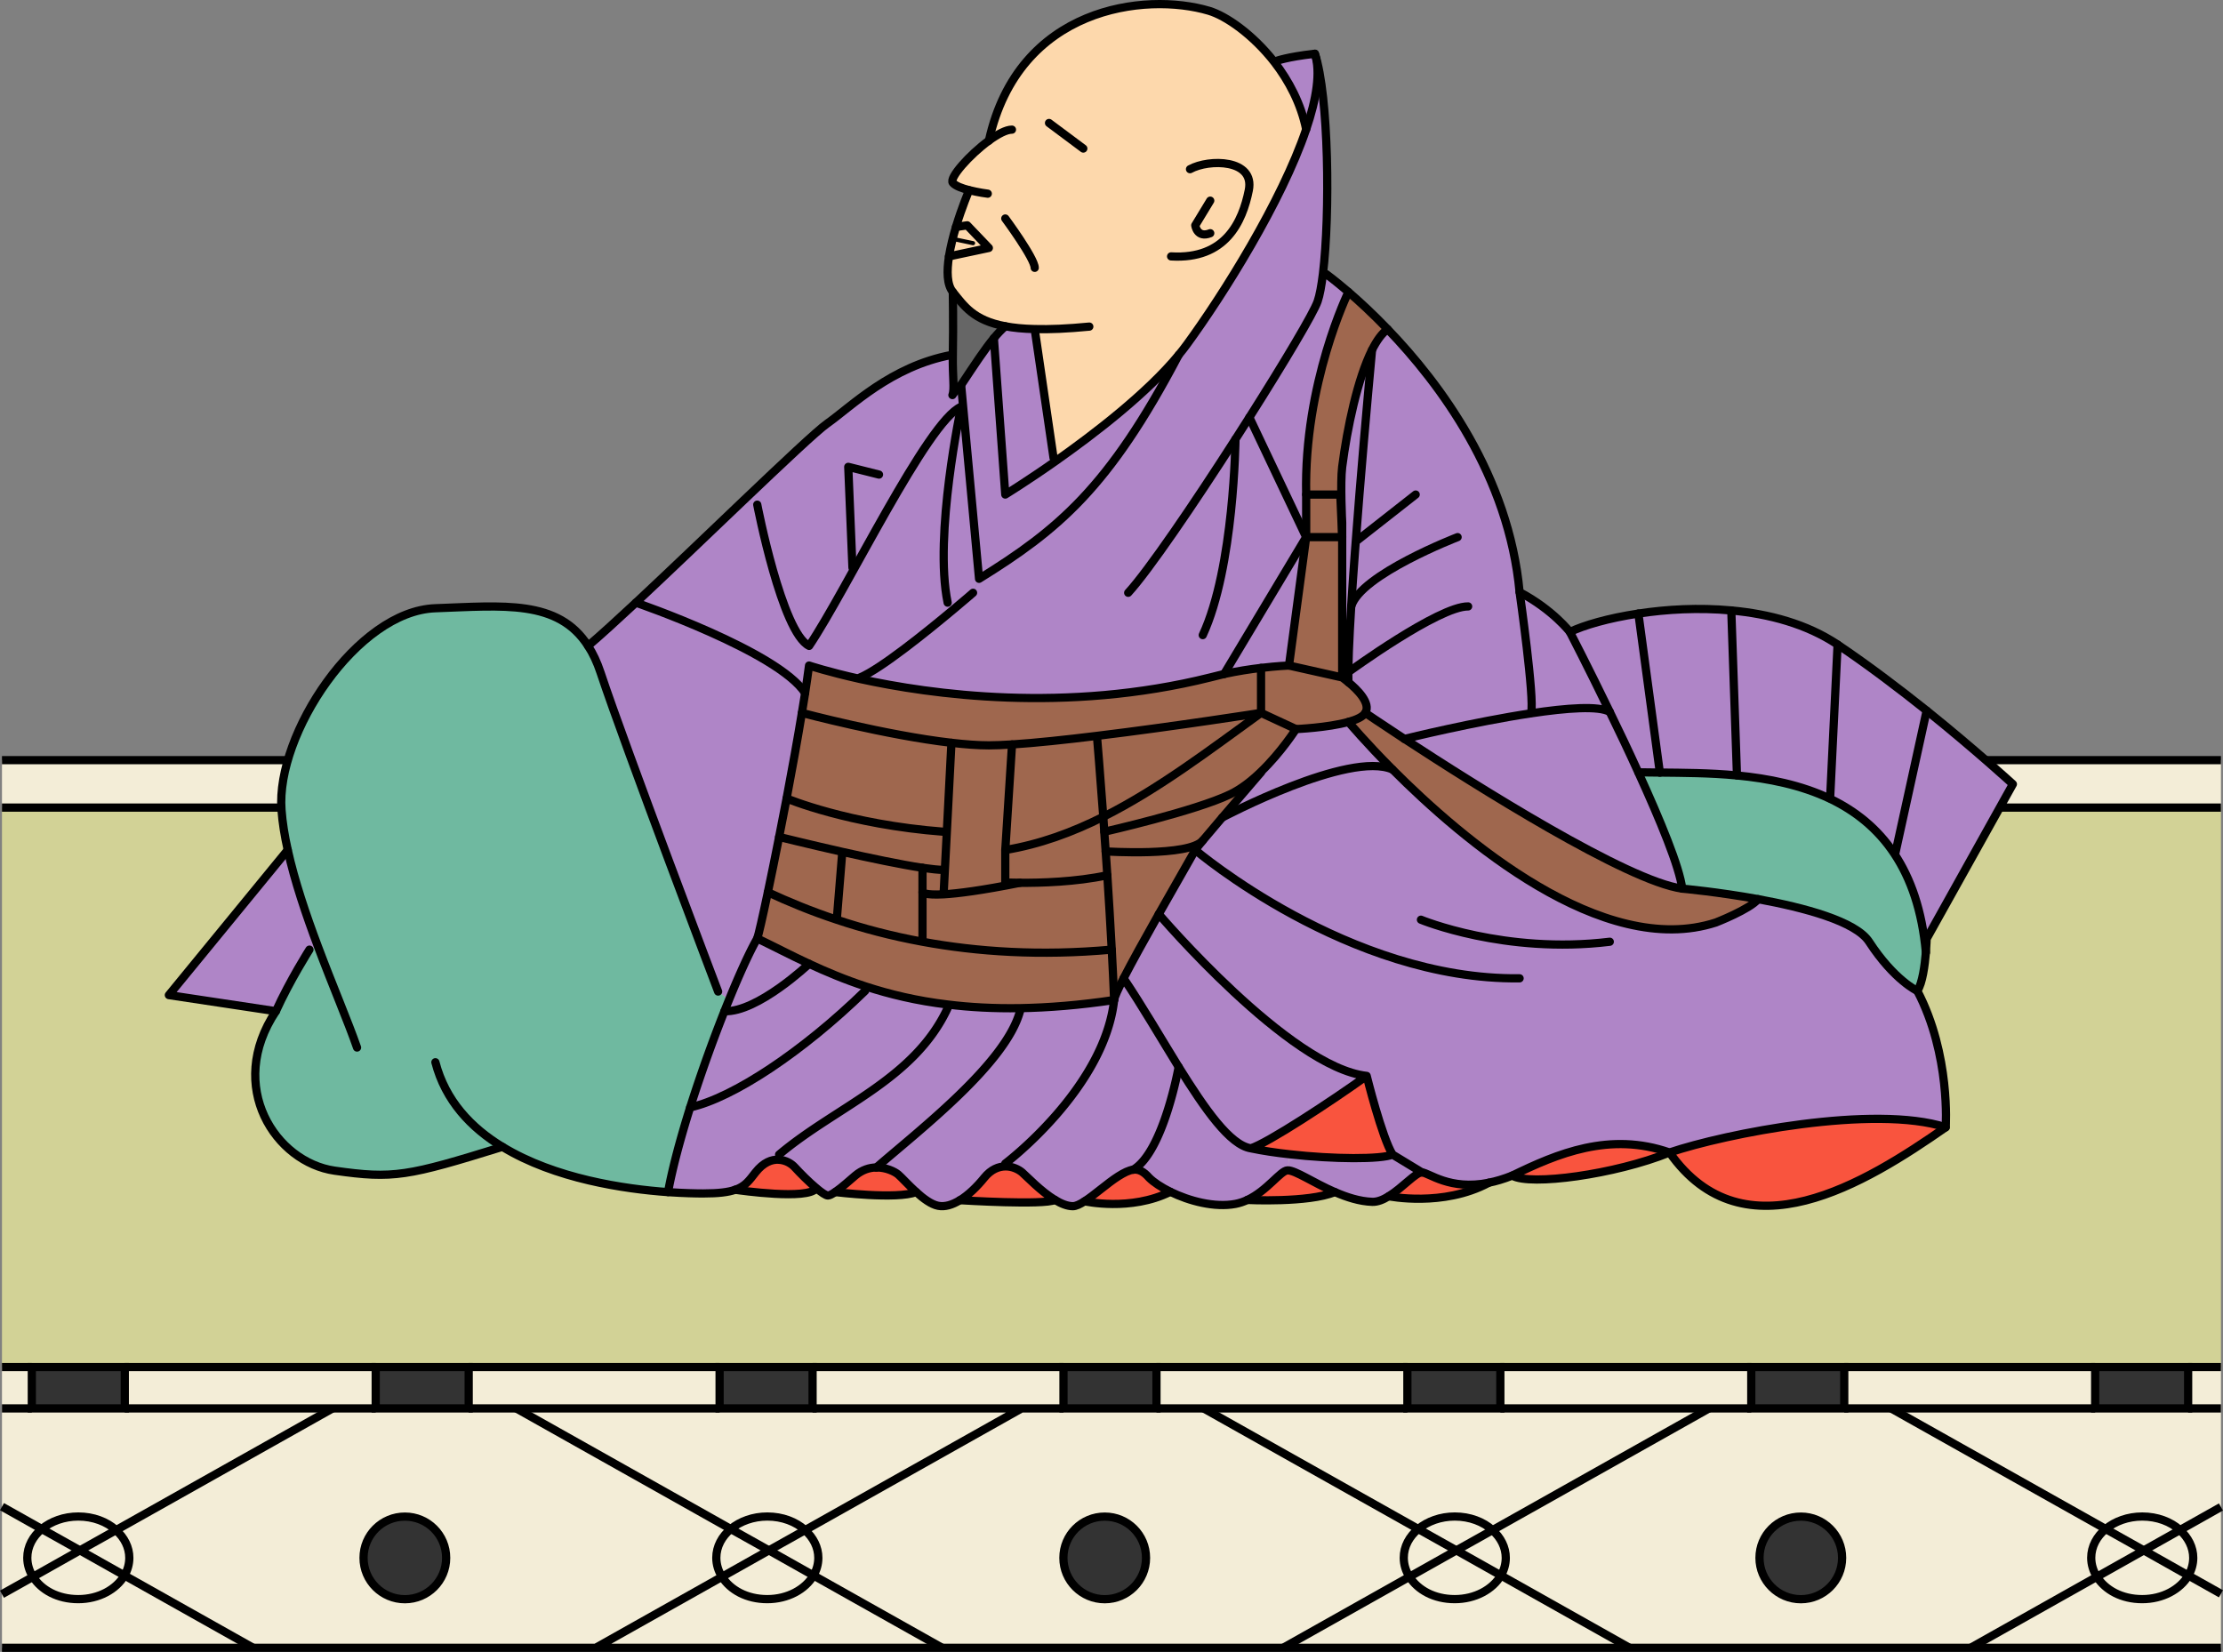 <svg xmlns="http://www.w3.org/2000/svg" viewBox="0 0 270.4 200.95"><rect x="0" y="0" width="270.4" height="200.95" fill="#808080" stroke="none"/><defs><style>.cls-1{fill:#6fb9a0}.cls-1,.cls-3,.cls-4,.cls-5,.cls-6,.cls-7,.cls-8{stroke-width:0}.cls-10{stroke-miterlimit:10}.cls-10,.cls-12{fill:none;stroke:#000}.cls-3{fill:#f9543e}.cls-4{fill:#fdd8ac}.cls-5{fill:#f3edd7}.cls-12{stroke-linecap:round;stroke-linejoin:round}.cls-6{fill:#333}.cls-7{fill:#af85c7}.cls-8{fill:#9f674e}</style></defs><g id="_畳" data-name="畳"><path d="M.24 166.3h3.62v5.03H.24zM270.15 193.88v6.57H239.7l15.35-8.63c1.03 1.62 3.11 2.72 5.51 2.72s4.62-1.18 5.62-2.88l3.97 2.23ZM270.15 183.32v10.56l-3.97-2.23c.38-.65.59-1.38.59-2.14 0-1.3-.62-2.48-1.62-3.38l4.99-2.8Z" class="cls-5"/><path d="M270.15 171.33v11.99l-4.99 2.8c-1.14-1.01-2.77-1.64-4.59-1.64s-3.31.58-4.44 1.51l-26.1-14.67h40.12ZM270.15 92.47v5.77H.24v-5.77h269.91z" class="cls-5"/><path d="M266.16 166.3h3.99v5.03h-3.99zM266.78 189.51c0 .76-.21 1.49-.59 2.14l-5.42-3.05 4.39-2.47c1 .89 1.62 2.08 1.62 3.38ZM260.77 188.6l5.42 3.05c-1 1.7-3.13 2.88-5.62 2.88s-4.48-1.1-5.51-2.72l5.71-3.21Z" class="cls-5"/><path d="M254.85 166.3h11.31v5.03h-11.31z" class="cls-6"/><path d="m265.16 186.13-4.39 2.47-4.64-2.61c1.13-.93 2.7-1.51 4.44-1.51 1.82 0 3.46.63 4.59 1.64Z" class="cls-5"/><path d="m260.77 188.6-5.71 3.21c-.44-.69-.69-1.48-.69-2.31 0-1.37.68-2.61 1.77-3.51l4.64 2.61Z" class="cls-5"/><path d="m230.03 171.33 26.1 14.67c-1.09.9-1.77 2.14-1.77 3.51 0 .83.25 1.62.69 2.31l-15.35 8.63h-41.48l-15.65-8.8c.38-.65.59-1.38.59-2.14 0-1.3-.62-2.48-1.62-3.37l26.34-14.81h22.15Zm-5.97 18.18c0-2.77-2.25-5.02-5.02-5.02s-5.03 2.25-5.03 5.02 2.25 5.03 5.03 5.03 5.02-2.25 5.02-5.03Z" class="cls-5"/><path d="M254.85 171.33h-30.52v-5.03h30.52v5.03z" class="cls-5"/><path d="M213.02 166.3h11.31v5.03h-11.31zM219.05 184.49c2.77 0 5.02 2.25 5.02 5.02s-2.25 5.03-5.02 5.03-5.03-2.25-5.03-5.03 2.25-5.02 5.03-5.02Z" class="cls-6"/><path d="m207.88 171.33-26.34 14.81c-1.14-1.02-2.77-1.65-4.59-1.65s-3.31.58-4.44 1.51l-26.1-14.67h61.47ZM182.5 171.33v-5.03h30.52v5.03H182.5zM198.21 200.45h-42.13l15.35-8.63c1.03 1.62 3.12 2.72 5.51 2.72s4.62-1.18 5.62-2.88l15.65 8.8Z" class="cls-5"/><path d="M183.16 189.51c0 .76-.21 1.49-.59 2.14l-5.42-3.05 4.39-2.47c1 .89 1.62 2.07 1.62 3.37ZM177.15 188.6l5.42 3.05c-1 1.7-3.13 2.88-5.62 2.88s-4.48-1.1-5.51-2.72l5.71-3.21Z" class="cls-5"/><path d="M171.19 166.3h11.31v5.03h-11.31z" class="cls-6"/><path d="M176.95 184.49c1.82 0 3.46.63 4.59 1.65l-4.39 2.47-4.64-2.61c1.13-.93 2.7-1.51 4.44-1.51Z" class="cls-5"/><path d="m177.15 188.6-5.71 3.21c-.44-.69-.69-1.48-.69-2.31 0-1.37.68-2.61 1.77-3.51l4.64 2.61Z" class="cls-5"/><path d="m146.41 171.33 26.1 14.67c-1.09.9-1.77 2.14-1.77 3.51 0 .83.25 1.62.69 2.31l-15.35 8.63H114.6l-15.65-8.8c.38-.65.59-1.38.59-2.14 0-1.3-.62-2.48-1.62-3.37l26.34-14.81h22.15Zm-7.02 18.18c0-2.77-2.25-5.02-5.02-5.02s-5.03 2.25-5.03 5.02 2.25 5.03 5.03 5.03 5.02-2.25 5.02-5.03Z" class="cls-5"/><path d="M171.19 171.33H140.67v-5.03h30.52v5.03z" class="cls-5"/><path d="M129.36 166.3h11.31v5.03h-11.31zM134.38 184.49c2.77 0 5.02 2.25 5.02 5.02s-2.25 5.03-5.02 5.03-5.03-2.25-5.03-5.03 2.25-5.02 5.03-5.02Z" class="cls-6"/><path d="m124.26 171.33-26.34 14.81c-1.14-1.02-2.77-1.65-4.59-1.65s-3.31.58-4.44 1.51l-26.1-14.67h61.47ZM129.36 171.33H98.83v-5.03h30.53v5.03zM114.6 200.45H72.47l15.35-8.63c1.03 1.62 3.11 2.72 5.51 2.72s4.62-1.18 5.62-2.88l15.65 8.8Z" class="cls-5"/><path d="M99.54 189.51c0 .76-.21 1.49-.59 2.14l-5.42-3.05 4.39-2.47c1 .89 1.62 2.07 1.62 3.37ZM93.53 188.6l5.42 3.05c-1 1.7-3.13 2.88-5.62 2.88s-4.48-1.1-5.51-2.72l5.71-3.21Z" class="cls-5"/><path d="M87.53 166.3h11.31v5.03H87.53z" class="cls-6"/><path d="M93.33 184.49c1.82 0 3.46.63 4.59 1.65l-4.39 2.47-4.64-2.61c1.13-.93 2.7-1.51 4.44-1.51Z" class="cls-5"/><path d="m93.53 188.6-5.71 3.21c-.44-.69-.69-1.48-.69-2.31 0-1.37.68-2.61 1.77-3.51l4.64 2.61Z" class="cls-5"/><path d="M62.8 171.33 88.9 186c-1.09.9-1.77 2.14-1.77 3.51 0 .83.25 1.62.69 2.31l-15.35 8.63H30.79l-15.65-8.8c.38-.65.59-1.38.59-2.14 0-1.3-.62-2.48-1.62-3.37l26.34-14.81h22.34Zm-8.53 18.18c0-2.77-2.25-5.02-5.02-5.02s-5.03 2.25-5.03 5.02 2.25 5.03 5.03 5.03 5.02-2.25 5.02-5.03Z" class="cls-5"/><path d="M87.53 171.33H57v-5.03h30.53v5.03z" class="cls-5"/><path d="M45.7 166.3h11.31v5.03H45.7zM49.25 184.49c2.77 0 5.02 2.25 5.02 5.02s-2.25 5.03-5.02 5.03-5.03-2.25-5.03-5.03 2.25-5.02 5.03-5.02Z" class="cls-6"/><path d="M45.7 171.33H15.17v-5.03H45.7v5.03zM30.79 200.45H.24v-6.52L4 191.82c1.03 1.62 3.12 2.72 5.51 2.72s4.62-1.18 5.62-2.88l15.65 8.8ZM15.73 189.51c0 .76-.21 1.49-.59 2.14l-5.42-3.05 4.39-2.47c1 .89 1.62 2.07 1.62 3.37Z" class="cls-5"/><path d="M3.87 166.3h11.31v5.03H3.87z" class="cls-6"/><path d="m9.72 188.6 5.42 3.05c-1 1.7-3.13 2.88-5.62 2.88s-4.48-1.1-5.51-2.72l5.71-3.21Z" class="cls-5"/><path d="M9.52 184.49c1.82 0 3.46.63 4.59 1.65l-4.39 2.47L5.08 186c1.13-.93 2.7-1.51 4.44-1.51Z" class="cls-5"/><path d="m9.72 188.6-5.71 3.21c-.44-.69-.69-1.48-.69-2.31 0-1.37.68-2.61 1.77-3.51l4.64 2.61ZM.24 183.28 5.08 186c-1.09.9-1.77 2.14-1.77 3.51 0 .83.25 1.62.69 2.31l-3.76 2.11v-10.65Z" class="cls-5"/><path d="M213.02 166.3H.24V98.24H270.15v68.06h-57.13z" style="fill:#d2d296;stroke-width:0"/><path d="M.24 171.33h40.21l-26.34 14.81c-1.14-1.02-2.77-1.65-4.59-1.65s-3.31.58-4.44 1.51l-4.84-2.72v-11.95Z" class="cls-5"/><path d="M270.15 200.45H.24M.24 92.47h269.91M.24 98.24h269.91M266.16 166.3h3.99M224.33 166.3h30.52M182.5 166.3h30.52M140.67 166.3h30.52M98.83 166.3h30.53M57 166.3h30.53M15.17 166.3H45.7M.24 166.3h3.63M266.16 171.33h3.99M224.33 171.33h30.52M182.5 171.33h30.52M140.67 171.33H171.19M98.83 171.33h30.53M57 171.33h30.53M15.17 171.33H45.7M.24 171.33h3.63M72.46 200.45l15.35-8.63 5.72-3.22 4.39-2.46 26.34-14.81" class="cls-10"/><path d="m114.6 200.45-15.65-8.8-5.42-3.05-4.64-2.6-26.09-14.67M139.4 189.51c0 2.78-2.25 5.03-5.02 5.03s-5.03-2.25-5.03-5.03 2.25-5.02 5.03-5.02 5.02 2.25 5.02 5.02ZM224.07 189.51c0 2.78-2.25 5.03-5.02 5.03s-5.03-2.25-5.03-5.03 2.25-5.02 5.03-5.02 5.02 2.25 5.02 5.02Z" class="cls-10"/><path d="M97.92 186.14c1 .89 1.62 2.07 1.62 3.37 0 .76-.21 1.49-.59 2.14-1 1.7-3.13 2.88-5.62 2.88s-4.48-1.1-5.51-2.72c-.44-.69-.69-1.48-.69-2.31 0-1.37.68-2.61 1.77-3.51 1.13-.93 2.7-1.51 4.44-1.51 1.82 0 3.46.63 4.59 1.65ZM.24 193.93l3.77-2.11 5.71-3.22 4.39-2.46 26.34-14.81" class="cls-10"/><path d="m30.79 200.45-15.65-8.8-5.42-3.05-4.64-2.6-4.84-2.72" class="cls-10"/><path d="M14.11 186.14c1 .89 1.62 2.07 1.62 3.37 0 .76-.21 1.49-.59 2.14-1 1.7-3.13 2.88-5.62 2.88s-4.48-1.1-5.51-2.72c-.44-.69-.69-1.48-.69-2.31 0-1.37.68-2.61 1.77-3.51 1.13-.93 2.7-1.51 4.44-1.51 1.82 0 3.46.63 4.59 1.65ZM156.08 200.45l15.35-8.63 5.72-3.22 4.39-2.46 26.34-14.81" class="cls-10"/><path d="m198.21 200.45-15.64-8.8-5.42-3.05-4.64-2.6-26.1-14.67" class="cls-10"/><path d="M181.54 186.14c1 .89 1.62 2.07 1.62 3.37 0 .76-.21 1.49-.59 2.14-1 1.7-3.13 2.88-5.62 2.88s-4.48-1.1-5.51-2.72c-.44-.69-.69-1.48-.69-2.31 0-1.37.68-2.61 1.77-3.51 1.13-.93 2.7-1.51 4.44-1.51 1.82 0 3.46.63 4.59 1.65ZM239.7 200.45l15.35-8.63 5.72-3.22 4.39-2.47 4.99-2.81" class="cls-10"/><path d="m270.15 193.88-3.97-2.23-5.41-3.05-4.64-2.6-26.1-14.67" class="cls-10"/><path d="M265.16 186.13c1 .89 1.62 2.08 1.62 3.38 0 .76-.21 1.49-.59 2.14-1 1.7-3.13 2.88-5.62 2.88s-4.48-1.1-5.51-2.72c-.44-.69-.69-1.48-.69-2.31 0-1.37.68-2.61 1.77-3.51 1.13-.93 2.7-1.51 4.44-1.51 1.82 0 3.46.63 4.59 1.64ZM54.27 189.51c0 2.78-2.25 5.03-5.02 5.03s-5.03-2.25-5.03-5.03 2.25-5.02 5.03-5.02 5.02 2.25 5.02 5.02ZM3.87 166.3h11.31v5.03H3.87zM45.7 166.3h11.31v5.03H45.7zM87.53 166.3h11.31v5.03H87.53zM129.36 166.3h11.31v5.03h-11.31zM171.19 166.3h11.31v5.03h-11.31zM213.02 166.3h11.31v5.03h-11.31zM254.85 166.3h11.31v5.03h-11.31z" class="cls-10"/></g><g id="_レイヤー_2" data-name="レイヤー 2"><path d="M211.28 94.33c-3.35-.32-6.6-.32-9.38-.35l-2.61-19.34c3.39-.52 7.34-.75 11.3-.38l.69 20.07ZM222.61 97.13l.91-18.72c3.73 2.51 7.52 5.39 10.84 8.04h-.01l-3.81 17.36-.1.07c-2.07-3.13-4.8-5.26-7.85-6.72l.02-.03Z" class="cls-7"/><path d="m211.28 94.33-.69-20.07c4.59.42 9.18 1.64 12.93 4.15l-.91 18.72-.02.03c-3.53-1.68-7.49-2.46-11.31-2.83Z" class="cls-7"/><path d="M201.9 93.98c2.78.03 6.03.03 9.38.35 3.82.37 7.78 1.15 11.31 2.83 3.05 1.46 5.78 3.59 7.85 6.72 1.98 2.99 3.36 6.88 3.82 11.97-.13 1.54-.41 3.74-1.04 4.69 0 0-2.81-1.28-5.87-5.98-1.63-2.5-7.94-4.16-13.5-5.18-4.9-.89-9.23-1.28-9.23-1.28-.31-2.59-2.67-8.31-5.34-14.15h.01c.81.02 1.68.03 2.61.03Z" class="cls-1"/><path d="m230.54 103.81 3.81-17.35h.01c5.99 4.81 10.48 8.93 10.48 8.93l-10.49 18.81s-.02.7-.09 1.65c-.46-5.09-1.84-8.98-3.82-11.97l.1-.07Z" class="cls-7"/><path d="M166.24 130.88s1.87 7.53 3.15 9.57c-1.37.59-7.16.58-12.55-.04-1.65-.18-3.26-.42-4.69-.72 2.05-.64 9.83-5.75 14.09-8.81Z" class="cls-3"/><path d="m151.97 50.77 6.91 14.57-9.98 16.65c-.56.13-1.13.27-1.69.42-17.58 4.39-34.05 2.06-42.63.18s.04-.18.04-.18c2.52-1.05 8.07-5.53 11.29-8.22 1.47-1.22 2.45-2.08 2.45-2.08l.73-1.7c9.62-5.96 15.79-11.06 24.28-27.23.36-.43.69-.86 1-1.28 4.4-6.02 11.53-17.36 14.51-26.17 1.26-3.7 1.78-6.96 1.06-9.19 1.7 5.11 1.86 19.5.98 26.76-.18 1.45-.39 2.62-.65 3.37-.48 1.4-4.04 7.38-8.3 14.1Z" class="cls-7"/><path d="M114.79 108.54v.25c-2.38.13-2.58-.25-2.58-.25v-2.97c1.08.15 1.98.25 2.58.25h.14l-.14 2.72Z" class="cls-8"/><path d="M115.43 31.19c.19-1.17.5-2.42.85-3.58l1.37-.2 2.63 2.75-4.85 1.03Z" class="cls-4"/><path d="M172.96 142.62c-.73-.03-2.35 1.86-4.04 2.9-.67.42-1.36.7-2 .68-1.54-.05-3.11-.56-4.55-1.19-2.6-1.13-4.81-2.66-5.74-2.64l.22-1.96c5.39.62 11.18.63 12.55.04l3.57 2.17Z" class="cls-7"/><path d="m123.1 90.56-.82 12.84v3.95s.68.03 1.79.04c-4.71.94-7.56 1.3-9.27 1.4v-.25l.13-2.71.24-4.63.56-10.84c1.65.19 3.2.31 4.55.31.78 0 1.74-.04 2.82-.11Z" class="cls-8"/><path d="m117.15 49.46 1.94 20.95-.73 1.7s-.98.86-2.45 2.08l-.64-.88c-1.7-8.18 1.64-23.83 1.64-23.83l.24-.02Z" class="cls-7"/><path d="M135.52 121.65c-4.21.63-8.01.93-11.45.99-3.21.05-6.11-.11-8.76-.44-3.81-.45-7.09-1.25-10.01-2.2-2.54-.83-4.8-1.79-6.88-2.75-2.27-1.06-4.33-2.14-6.31-3.09.15-.4.64-2.54 1.29-5.62 2.45 1.14 5.24 2.3 8.38 3.34 3.13 1.05 6.61 1.98 10.43 2.68 6.62 1.22 14.29 1.75 23.02.96.12 2.11.21 4.17.29 6.13Z" class="cls-8"/><path d="M134.69 106.47c.19 2.94.38 6.03.54 9.05-8.73.79-16.4.26-23.02-.96v-6.02s.2.38 2.59.25c1.71-.1 4.56-.46 9.27-1.4 2.39.02 6.77-.09 10.62-.92Z" class="cls-8"/><path d="M156.62 142.37c-.86.02-2.47 2.47-4.9 3.6-.45.22-.93.38-1.44.48-2.54.48-5.64-.35-7.92-1.47-1.11-.55-2.03-1.16-2.59-1.72-.68-.78-1.28-1.05-1.93-.97 3.68-2.16 5.53-12.5 5.53-12.5 3.23 5.19 6.24 9.5 8.78 9.9 1.43.3 3.04.54 4.69.72l-.22 1.96Z" class="cls-7"/><path d="M145.39 103.4c-1.4 2.45-2.97 5.2-4.44 7.8-1.7 3.01-3.27 5.84-4.28 7.81-.68 1.33-1.11 2.27-1.15 2.64-.08-1.96-.17-4.02-.29-6.13-.16-3.02-.35-6.11-.54-9.05-.07-.99-.13-1.96-.2-2.9 0 0 10.14.66 11.81-1.32-.53.64-.87 1.07-.91 1.15Z" class="cls-8"/><path d="m158.88 65.34-2.09 15.62s-1.39.05-3.4.29c-1.3.15-2.88.39-4.49.74l9.98-16.65ZM166.88 42.58s-3.13 33.38-2.87 40.42c-.44-.37-.76-.59-.76-.59V63.6s-.25-4.85 0-6.81c.61-4.75 1.88-10.73 3.62-14.21ZM161.33 33.35s1.04.75 2.69 2.17c0 0-5.44 11.1-5.14 24.64v5.18l-6.91-14.57c4.26-6.72 7.82-12.7 8.3-14.1.26-.75.47-1.92.65-3.37l.41.05ZM159.94 6.54c.72 2.23.2 5.49-1.06 9.19-.63-3.12-2.1-5.89-3.85-8.16l.19-.14s1.28-.51 4.72-.89Z" class="cls-7"/><path d="M120.89 41.14c-1.08 1.3-2.28 3.12-3.98 5.69-.46.69-.53.43-1.06 1.23.29-.75 0-2.24.05-4.88.07-3.68 0-7.66 0-7.66 1.37 1.69 2.49 3.44 6.38 4.17-.46.4-.91.87-1.39 1.45Z" style="fill:#666;stroke-width:0"/><path d="m128.15 55.69.27.39c-3.53 2.48-6.14 4.08-6.14 4.08l-1.39-19.02c.48-.58.93-1.05 1.39-1.45.99.19 2.17.31 3.58.34v.02l2.29 15.64ZM38.67 115.13l-1.03.39s-2.38 3.74-4.08 7.49l-13.02-1.96L35 103.4c.84 3.79 2.22 7.87 3.67 11.73Z" class="cls-7"/><path d="M143.37 43.18c-8.49 16.17-14.66 21.27-24.28 27.23l-1.94-20.95-.24-2.63c1.7-2.57 2.9-4.39 3.98-5.69l1.39 19.02s2.61-1.6 6.14-4.08c4.71-3.32 11.07-8.2 14.95-12.9ZM115.27 73.31l.64.88c-3.22 2.69-8.77 7.17-11.29 8.22l-.04.17c-3.9-.86-6.17-1.62-6.17-1.62v-2.39c4.6-6.8 14.41-27.37 18.5-29.09 0 0-3.34 15.65-1.64 23.83Z" class="cls-7"/><path d="M98.42 78.57v2.39c-.14 1.02-.31 2.14-.49 3.34-3.32-5.07-20.58-10.99-20.58-10.99 3.95-3.69 8.75-8.29 12.98-12.33l1.78.41s3 15.56 6.31 17.18Z" class="cls-7"/><path d="m116.91 46.83.24 2.63-.24.02c-4.09 1.72-13.9 22.29-18.49 29.09-3.31-1.62-6.31-17.18-6.31-17.18l-1.78-.41c4.91-4.68 9.07-8.6 10.29-9.46 2.9-2.04 7.73-6.95 15.11-8.34h.17c-.05 2.64.24 4.13-.05 4.88.53-.8.6-.54 1.06-1.23ZM97.93 84.3c-.12.78-.25 1.59-.39 2.42-.54 3.26-1.19 6.88-1.86 10.41-.31 1.59-.61 3.17-.91 4.68-.49 2.48-.96 4.79-1.37 6.73-.65 3.08-1.14 5.22-1.29 5.62-.91 1.59-2.14 4.28-3.45 7.5l-1.31-1.04s-11.24-29.61-14.3-38.8c-.42-1.27-.93-2.34-1.52-3.25 1.46-1.24 3.49-3.09 5.82-5.26 0 0 17.26 5.92 20.58 10.99Z" class="cls-7"/><path d="m99.3 144.54-.03.03c-.99 1.42-9.26.25-9.83.16 1.22-.42 1.7-1.14 2.46-2.11.96-1.22 1.97-1.6 2.83-1.54.83.04 1.53.46 1.94.91.64.7 1.72 1.79 2.63 2.55ZM106.59 142.02c1.19 0 2.22.48 2.67.86.4.34 1.23 1.27 2.18 2.13-2.32.93-9.85 0-9.85 0 .82-.56 1.89-1.54 2.44-2 .84-.71 1.74-.98 2.56-.99ZM124.33 142.62c.62.54 2.29 2.32 4 3.35-1.42.66-11.19.05-11.56.03 1.04-.64 2.07-1.64 2.96-2.74.82-1.01 1.74-1.36 2.57-1.37s1.58.35 2.03.73ZM139.77 143.26c.56.56 1.48 1.17 2.59 1.72-4.85 2.41-10.43 1.15-10.43 1.15 1.24-.8 2.79-2.21 4.1-3.04.7-.44 1.28-.73 1.81-.8.65-.08 1.25.19 1.93.97ZM156.62 142.37c.93-.02 3.14 1.51 5.74 2.64-3.18 1.33-10.64.96-10.64.96 2.43-1.13 4.04-3.58 4.9-3.6ZM172.96 142.62c.86.04 3.37 2.21 8.13 1.26-5.56 2.99-12.17 1.64-12.17 1.64 1.69-1.04 3.31-2.93 4.04-2.9ZM183.94 143.01c5.49-2.68 11.86-5.36 19.14-2.81-6.63 2.68-16.97 4.08-19.14 2.81ZM203.08 140.2c6.78-2.3 24.9-5.87 33.59-3.07-9.71 6.77-24.53 15.96-33.59 3.07Z" class="cls-3"/><path d="M145.39 103.4c.04-.08.38-.51.91-1.15.62-.73 1.47-1.74 2.37-2.8 0 0 15.44-8.18 20.72-5.84 8.51 8.54 25.56 23.08 39.32 18.61 0 0 4.15-1.61 5.14-2.84 5.56 1.02 11.87 2.68 13.5 5.18 3.06 4.7 5.87 5.98 5.87 5.98 4.08 7.79 3.45 16.59 3.45 16.59-8.69-2.8-26.81.77-33.59 3.07-7.28-2.55-13.65.13-19.14 2.81-1.03.41-1.97.69-2.84.86v.01c-4.76.95-7.27-1.22-8.13-1.26l-3.57-2.17c-1.28-2.04-3.15-9.57-3.15-9.57-9.4-1.02-25.29-19.68-25.29-19.68 1.47-2.6 3.04-5.35 4.44-7.8Z" class="cls-7"/><path d="M213.85 109.38c-.99 1.23-5.14 2.84-5.14 2.84-13.76 4.47-30.81-10.07-39.32-18.61-3.34-3.36-5.37-5.79-5.37-5.79.98-.27 1.77-.63 2.05-1.1 0 0 1.85 1.26 4.76 3.17h.01c8.75 5.72 27.08 17.29 33.78 18.21 0 0 4.33.39 9.23 1.28Z" class="cls-8"/><path d="m199.29 74.64 2.61 19.34c-.93 0-1.8-.01-2.61-.03h-.01c-1.14-2.51-2.34-5.04-3.47-7.35-2.64-5.45-4.85-9.72-4.85-9.72 1.66-.81 4.67-1.69 8.33-2.24Z" class="cls-7"/><path d="M199.28 93.95c2.67 5.84 5.03 11.56 5.34 14.15-6.7-.92-25.03-12.49-33.78-18.21.39-.1 8.46-2.08 15.41-3.12 4.33-.65 8.23-.94 9.56-.17 1.13 2.31 2.33 4.84 3.47 7.35Z" class="cls-7"/><path d="M195.81 86.6c-1.33-.77-5.23-.48-9.56.17v-.05c.44-1.67-1.41-14.69-1.41-14.69 4.08 2.17 6.12 4.85 6.12 4.85s2.21 4.27 4.85 9.72Z" class="cls-7"/><path d="M184.84 72.03s1.85 13.02 1.4 14.69v.05c-6.94 1.04-15.01 3.02-15.4 3.12h-.01c-2.91-1.91-4.76-3.17-4.76-3.17.72-1.18-.99-2.85-2.05-3.72-.26-7.04 2.87-40.42 2.87-40.42.59-1.17 1.23-2.06 1.91-2.53 6.39 6.63 14.74 17.83 16.05 31.98ZM169.39 93.61c-5.28-2.34-20.72 5.84-20.72 5.84 2.21-2.59 4.72-5.5 4.72-5.5l-.04-.04c2.51-2.41 4.29-5.22 4.29-5.22s3.85-.16 6.38-.87c0 0 2.03 2.43 5.37 5.79Z" class="cls-7"/><path d="M168.79 40.05c-.68.47-1.32 1.36-1.91 2.53-1.74 3.48-3.01 9.46-3.62 14.21-.25 1.96 0 6.81 0 6.81v1.74l-.23-5.18h-4.15c-.3-13.54 5.14-24.64 5.14-24.64 1.29 1.11 2.95 2.63 4.77 4.53ZM164.02 83c1.06.87 2.77 2.54 2.05 3.72-.28.47-1.07.83-2.05 1.1-2.53.71-6.38.87-6.38.87l-4.25-1.97v-5.47c2.01-.24 3.4-.29 3.4-.29l6.47 1.45s.32.22.76.59Z" class="cls-8"/><path d="M163.26 65.34v17.07l-6.47-1.45 2.09-15.62h4.38z" class="cls-8"/><path d="m163.03 60.16.23 5.18h-4.38v-5.18h4.15z" class="cls-8"/><path d="M166.24 130.88c-4.26 3.06-12.04 8.17-14.09 8.81-2.54-.4-5.55-4.71-8.78-9.9-2.16-3.5-4.42-7.39-6.7-10.78 1.01-1.97 2.58-4.8 4.28-7.81 0 0 15.89 18.66 25.29 19.68Z" class="cls-7"/><path d="m153.39 86.72 4.25 1.97s-1.78 2.81-4.29 5.22c-1.12 1.08-2.39 2.08-3.71 2.71-4.25 2.05-15.31 4.56-15.31 4.56-.04-.62-.08-1.23-.12-1.82 6.73-3.37 12.99-8.16 19.19-12.64Z" class="cls-8"/><path d="M120.29 17.1C123.89.82 139.31-.99 147.05 1.31c2.07.61 5.34 2.87 7.98 6.26 1.75 2.27 3.22 5.04 3.85 8.16-2.98 8.81-10.11 20.15-14.51 26.17-.31.42-.64.85-1 1.28-3.88 4.7-10.24 9.58-14.95 12.9l-.27-.39-2.29-15.64v-.02c-1.41-.03-2.59-.15-3.58-.34-3.89-.73-5.01-2.48-6.38-4.17-.72-.88-.75-2.52-.47-4.33l4.85-1.03-2.63-2.75-1.37.2c.73-2.44 1.6-4.46 1.6-4.46v-.02c-.83-.21-1.64-.5-1.98-.89-.5-.57 2.03-3.42 4.39-5.14Z" class="cls-4"/><path d="M148.9 81.99c1.61-.35 3.19-.59 4.49-.74v5.47s-10.43 1.64-19.98 2.8c-3.82.47-7.5.86-10.31 1.04-1.08.07-2.04.11-2.82.11-1.35 0-2.9-.12-4.55-.31-8-.92-18.19-3.64-18.19-3.64.14-.83.27-1.64.39-2.41.18-1.21.35-2.33.48-3.35 0 0 2.27.76 6.17 1.62 8.58 1.89 25.05 4.22 42.63-.17.56-.15 1.13-.29 1.69-.42ZM153.35 93.91l.04.04s-2.51 2.91-4.72 5.5c-.9 1.06-1.75 2.07-2.37 2.8-1.67 1.98-11.81 1.32-11.81 1.32-.06-.82-.11-1.62-.17-2.39s11.06-2.51 15.31-4.56c1.32-.63 2.59-1.63 3.71-2.71Z" class="cls-8"/><path d="M143.37 129.79s-1.85 10.34-5.53 12.5c-.53.07-1.11.36-1.81.8-1.31.83-2.86 2.24-4.1 3.04-.56.36-1.05.6-1.43.6-.68 0-1.43-.31-2.17-.76-1.71-1.03-3.38-2.81-4-3.35-.45-.38-1.2-.74-2.03-.73l-.02-.35s12.05-9.09 13.24-19.89c.04-.37.47-1.31 1.15-2.64 2.28 3.39 4.54 7.28 6.7 10.78Z" class="cls-7"/><path d="M133.41 89.52c9.55-1.16 19.98-2.8 19.98-2.8-6.2 4.48-12.46 9.27-19.19 12.64-.4-5.46-.73-9.32-.73-9.32l-.06-.52Z" class="cls-8"/><path d="M134.49 103.57c.07.94.13 1.91.2 2.9-3.85.83-8.23.94-10.62.92-1.11-.01-1.79-.04-1.79-.04v-3.95c4.18-.69 8.13-2.14 11.92-4.04.04.59.08 1.2.12 1.82.06.77.11 1.57.17 2.39Z" class="cls-8"/><path d="M133.47 90.04s.33 3.86.73 9.32c-3.79 1.9-7.74 3.35-11.92 4.04l.82-12.84c2.81-.18 6.49-.57 10.31-1.04l.06.52Z" class="cls-8"/><path d="M135.52 121.65c-1.19 10.8-13.24 19.89-13.24 19.89l.02.35c-.83.01-1.75.36-2.57 1.37-.89 1.1-1.92 2.1-2.96 2.74h-.01c-.91.56-1.82.85-2.65.68-.85-.17-1.81-.89-2.67-1.67-.95-.86-1.78-1.79-2.18-2.13-.45-.38-1.48-.87-2.67-.86 5.36-4.64 15.76-12.66 17.48-19.01v-.37c3.44-.06 7.24-.36 11.45-.99Z" class="cls-7"/><path d="M124.07 122.64v.37c-1.72 6.35-12.12 14.37-17.48 19.01-.82.01-1.72.28-2.56.99-.55.46-1.62 1.44-2.44 2-.37.25-.68.42-.88.42-.26 0-.79-.37-1.41-.89-.91-.76-1.99-1.85-2.63-2.55-.41-.45-1.11-.87-1.94-.91l.04-.63c6.96-5.87 16.4-9.05 20.49-17.8l.05-.45c2.65.33 5.55.49 8.76.44Z" class="cls-7"/><path d="m115.73 90.36-.56 10.84-.38-.02c-11.59-.88-19.11-4.05-19.11-4.05.67-3.53 1.32-7.15 1.86-10.41 0 0 10.19 2.72 18.19 3.64Z" class="cls-8"/><path d="M89.44 144.73c-.84.3-2.04.45-3.92.45-.85 0-2.35-.03-4.26-.16.54-2.96 1.52-6.58 2.69-10.31 5.21-1.15 13.69-6.77 21.28-14.17l.07-.54c2.92.95 6.2 1.75 10.01 2.2l-.05.45c-4.09 8.75-13.53 11.93-20.49 17.8l-.04.63c-.86-.06-1.87.32-2.83 1.54-.76.97-1.24 1.69-2.46 2.11Z" class="cls-7"/><path d="M112.21 105.57c-2.64-.4-6.39-1.19-9.74-1.94-4.16-.94-7.7-1.82-7.7-1.82.3-1.51.6-3.09.91-4.68 0 0 7.52 3.17 19.11 4.05l.38.02-.24 4.63h-.14c-.6-.01-1.5-.11-2.58-.26Z" class="cls-8"/><path d="M112.21 108.54v6.02c-3.82-.7-7.3-1.63-10.43-2.68l.66-8.07.03-.18c3.35.75 7.1 1.54 9.74 1.94v2.97Z" class="cls-8"/><path d="m105.3 120-.07.54c-7.59 7.4-16.07 13.02-21.28 14.17 1.26-3.99 2.75-8.11 4.17-11.7 4.02.17 10.3-5.76 10.3-5.76 2.08.96 4.34 1.92 6.88 2.75Z" class="cls-7"/><path d="m102.47 103.63-.03.18-.66 8.07c-3.14-1.04-5.93-2.2-8.38-3.34.41-1.94.88-4.25 1.37-6.73 0 0 3.54.88 7.7 1.82Z" class="cls-8"/><path d="M92.11 114.16c1.98.95 4.04 2.03 6.31 3.09 0 0-6.28 5.93-10.3 5.76.18-.46.36-.91.54-1.35 1.31-3.22 2.54-5.91 3.45-7.5Z" class="cls-7"/><path d="M61.11 139.51c-11.55 3.58-13.25 3.92-20.4 2.9s-13.28-10.21-7.15-19.4c1.7-3.75 4.08-7.49 4.08-7.49l1.03-.39c-1.45-3.86-2.83-7.94-3.67-11.73-.38-1.71-.65-3.36-.76-4.9-.68-9.19 9.19-24.17 18.72-24.51 8.22-.29 14.92-1.1 18.57 4.58.59.91 1.1 1.98 1.52 3.25 3.06 9.19 14.3 38.8 14.3 38.8l1.31 1.04a180.426 180.426 0 0 0-4.71 13.05c-1.17 3.73-2.15 7.35-2.69 10.3-5.3-.37-13.75-1.6-20.14-5.5h-.01Z" class="cls-1"/><path d="M120.28 17.12s0-.01.01-.02C123.89.82 139.31-.99 147.05 1.31c2.07.61 5.34 2.87 7.98 6.26 1.75 2.27 3.22 5.04 3.85 8.16" class="cls-12"/><path d="M123.09 15.77c-.7 0-1.73.55-2.8 1.33-2.36 1.72-4.89 4.57-4.39 5.14.34.39 1.15.68 1.98.89 1.13.29 2.27.43 2.27.43M122.28 26.58s3.58 4.85 3.58 6" class="cls-12"/><path d="M117.88 23.15s-.87 2.02-1.6 4.46c-.35 1.16-.66 2.41-.85 3.58-.28 1.81-.25 3.45.47 4.33 1.37 1.69 2.49 3.44 6.38 4.17.99.19 2.17.31 3.58.34 1.8.05 3.98-.04 6.64-.3M125.86 40.05l2.29 15.64M127.6 14.96l4.17 3.11" class="cls-12"/><path d="m116.28 27.61 1.37-.2 2.63 2.75-4.85 1.03" class="cls-12"/><path d="m116.22 29.13 2.14.45" style="stroke-linecap:round;stroke-linejoin:round;stroke-width:.5px;fill:none;stroke:#000"/><path d="M144.75 20.58c2.3-1.27 7.92-1.24 7.15 2.57-.77 3.81-2.81 8.44-9.45 8.04" class="cls-12"/><path d="m147.21 24.41-1.82 3s.2 1.6 1.82.96M159.94 6.54c1.7 5.11 1.86 19.5.98 26.76-.18 1.45-.39 2.62-.65 3.37-.48 1.4-4.04 7.38-8.3 14.1-.55.87-1.11 1.76-1.69 2.65-5.04 7.86-10.6 16.03-13.05 18.69M61.11 139.51c-3.84-2.33-6.94-5.63-8.15-10.29M116.76 146c-.91.56-1.82.85-2.65.68-.85-.17-1.81-.89-2.67-1.67-.95-.86-1.78-1.79-2.18-2.13-.45-.38-1.48-.87-2.67-.86-.82.01-1.72.28-2.56.99-.55.46-1.62 1.44-2.44 2-.37.25-.68.42-.88.42-.26 0-.79-.37-1.41-.89-.91-.76-1.99-1.85-2.63-2.55-.41-.45-1.11-.87-1.94-.91-.86-.06-1.87.32-2.83 1.54-.76.97-1.24 1.69-2.46 2.11-.84.3-2.04.45-3.92.45-.85 0-2.35-.03-4.26-.16-5.3-.38-13.75-1.61-20.14-5.51M162.36 145.01c-2.6-1.13-4.81-2.66-5.74-2.64-.86.02-2.47 2.47-4.9 3.6-.45.22-.93.38-1.44.48-2.54.48-5.64-.35-7.92-1.47-1.11-.55-2.03-1.16-2.59-1.72-.68-.78-1.28-1.05-1.93-.97-.53.07-1.11.36-1.81.8-1.31.83-2.86 2.24-4.1 3.04-.56.36-1.05.6-1.43.6-.68 0-1.43-.31-2.17-.76-1.71-1.03-3.38-2.81-4-3.35-.45-.38-1.2-.74-2.03-.73s-1.75.36-2.57 1.37c-.89 1.1-1.92 2.1-2.96 2.74M181.09 143.88c-4.76.95-7.27-1.22-8.13-1.26-.73-.03-2.35 1.86-4.04 2.9-.67.42-1.36.7-2 .68-1.54-.05-3.11-.56-4.55-1.19M161.33 33.35s1.04.75 2.69 2.17c1.29 1.11 2.95 2.63 4.77 4.53 6.39 6.63 14.74 17.83 16.05 31.98 4.08 2.17 6.12 4.85 6.12 4.85 1.66-.81 4.67-1.69 8.33-2.24 3.39-.52 7.34-.75 11.3-.38 4.59.42 9.18 1.64 12.93 4.15 3.73 2.51 7.52 5.39 10.84 8.04 5.99 4.82 10.48 8.94 10.48 8.94l-10.49 18.81s-.02.7-.09 1.65c-.13 1.54-.41 3.74-1.04 4.69 4.08 7.79 3.45 16.59 3.45 16.59-9.71 6.77-24.53 15.96-33.59 3.07-6.63 2.68-16.97 4.08-19.14 2.81-1.03.41-1.97.69-2.84.86" class="cls-12"/><path d="M61.12 139.51h-.01c-11.55 3.58-13.25 3.92-20.4 2.9s-13.28-10.21-7.15-19.4c1.7-3.75 4.08-7.49 4.08-7.49" class="cls-12"/><path d="M43.43 127.43c-1.09-3.13-2.98-7.55-4.76-12.3-1.45-3.86-2.83-7.94-3.67-11.73-.38-1.71-.65-3.36-.76-4.9-.68-9.19 9.19-24.17 18.72-24.51 8.22-.29 14.92-1.1 18.57 4.58.59.91 1.1 1.98 1.52 3.25 3.06 9.19 14.3 38.8 14.3 38.8" class="cls-12"/><path d="m35 103.4-14.46 17.65 13.02 1.96M71.53 78.57c1.46-1.24 3.49-3.09 5.82-5.26 3.95-3.69 8.75-8.29 12.98-12.33 4.91-4.68 9.07-8.6 10.29-9.46 2.9-2.04 7.73-6.95 15.11-8.34M115.9 35.52s.07 3.98 0 7.66c-.05 2.64.24 4.13-.05 4.88.53-.8.6-.54 1.06-1.23 1.7-2.57 2.9-4.39 3.98-5.69.48-.58.93-1.05 1.39-1.45" class="cls-12"/><path d="M120.89 41.13h0l1.39 19.03s2.61-1.6 6.14-4.08c4.71-3.32 11.07-8.2 14.95-12.9.36-.43.69-.86 1-1.28 4.4-6.02 11.53-17.36 14.51-26.17 1.26-3.7 1.78-6.96 1.06-9.19-3.44.38-4.72.89-4.72.89" class="cls-12"/><path d="M143.37 43.18c-8.49 16.17-14.66 21.27-24.28 27.23l-1.94-20.95-.24-2.63M116.91 49.48s-3.34 15.65-1.64 23.83M118.36 72.11s-.98.86-2.45 2.08c-3.22 2.69-8.77 7.17-11.29 8.22M97.54 86.72s10.19 2.72 18.19 3.64c1.65.19 3.2.31 4.55.31.78 0 1.74-.04 2.82-.11 2.81-.18 6.49-.57 10.31-1.04 9.55-1.16 19.98-2.8 19.98-2.8l4.25 1.97s-1.78 2.81-4.29 5.22c-1.12 1.08-2.39 2.08-3.71 2.71-4.25 2.05-15.31 4.56-15.31 4.56M95.68 97.13s7.52 3.17 19.11 4.05M94.77 101.81s3.54.88 7.7 1.82c3.35.75 7.1 1.54 9.74 1.94 1.08.15 1.98.25 2.58.25" class="cls-12"/><path d="m115.73 90.36-.56 10.84-.24 4.63-.14 2.71M122.28 103.4v3.95s.68.03 1.79.04c2.39.02 6.77-.09 10.62-.92M153.39 93.95s-2.51 2.91-4.72 5.5c-.9 1.06-1.75 2.07-2.37 2.8-.53.64-.87 1.07-.91 1.15-1.4 2.45-2.97 5.2-4.44 7.8-1.7 3.01-3.27 5.84-4.28 7.81-.68 1.33-1.11 2.27-1.15 2.64M93.4 108.54c2.45 1.14 5.24 2.3 8.38 3.34 3.13 1.05 6.61 1.98 10.43 2.68 6.62 1.22 14.29 1.75 23.02.96M102.44 103.81l-.66 8.07M112.21 105.56v9" class="cls-12"/><path d="M112.21 108.54s.2.38 2.59.25c1.71-.1 4.56-.46 9.27-1.4M134.49 103.57s10.14.66 11.81-1.32M150.28 53.42s-.15 15.6-3.98 23.84M151.97 50.77l6.91 14.57-9.98 16.65V82M153.39 81.25v5.47c-6.2 4.48-12.46 9.27-19.19 12.64-3.79 1.9-7.74 3.35-11.92 4.04l.82-12.84" class="cls-12"/><path d="M97.93 84.31c-.12.77-.25 1.58-.39 2.41-.54 3.26-1.19 6.88-1.86 10.41-.31 1.59-.61 3.17-.91 4.68-.49 2.48-.96 4.79-1.37 6.73-.65 3.08-1.14 5.22-1.29 5.62 1.98.95 4.04 2.03 6.31 3.09 2.08.96 4.34 1.92 6.88 2.75 2.92.95 6.2 1.75 10.01 2.2 2.65.33 5.55.49 8.76.44 3.44-.06 7.24-.36 11.45-.99-.08-1.96-.17-4.02-.29-6.13-.16-3.02-.35-6.11-.54-9.05-.07-.99-.13-1.96-.2-2.9-.06-.82-.11-1.62-.17-2.39-.04-.62-.08-1.23-.12-1.82-.4-5.46-.73-9.32-.73-9.32M157.64 88.69s3.85-.16 6.38-.87c.98-.27 1.77-.63 2.05-1.1.72-1.18-.99-2.85-2.05-3.72-.44-.37-.76-.59-.76-.59l-6.47-1.45s-1.39.05-3.4.29c-1.3.15-2.88.39-4.49.74-.56.13-1.13.27-1.69.42-17.58 4.39-34.05 2.06-42.63.18h0c-3.9-.87-6.17-1.63-6.17-1.63-.13 1.02-.3 2.14-.48 3.34M163.26 82.41V63.6s-.25-4.85 0-6.81c.61-4.75 1.88-10.73 3.62-14.21.59-1.17 1.23-2.06 1.91-2.53M164.02 35.52s-5.44 11.1-5.14 24.64" class="cls-12"/><path d="M158.88 65.34h4.38l-.23-5.18h-4.15v5.18l-2.09 15.62M166.89 42.58s-3.13 33.38-2.87 40.42M172.2 60.16l-7.28 5.71" class="cls-12"/><path d="M177.3 65.34s-11.84 4.56-12.94 8.43M164.01 81.76s11-8.03 14.57-7.99M184.84 72.03s1.85 13.02 1.4 14.69M190.96 76.88s2.21 4.27 4.85 9.72c1.13 2.31 2.33 4.84 3.47 7.35 2.67 5.84 5.03 11.56 5.34 14.15 0 0 4.33.39 9.23 1.28 5.56 1.02 11.87 2.68 13.5 5.18 3.06 4.7 5.87 5.98 5.87 5.98" class="cls-12"/><path d="M199.29 93.95c.81.02 1.68.03 2.61.03 2.78.03 6.03.03 9.38.35 3.82.37 7.78 1.15 11.31 2.83 3.05 1.46 5.78 3.59 7.85 6.72 1.98 2.99 3.36 6.88 3.82 11.97v.04M170.84 89.89c8.75 5.72 27.08 17.29 33.78 18.21M166.07 86.72s1.85 1.26 4.76 3.17" class="cls-12"/><path d="M164.02 87.82s2.03 2.43 5.37 5.79c8.51 8.54 25.56 23.08 39.32 18.61 0 0 4.15-1.61 5.14-2.84M145.39 103.4s18.64 15.86 39.45 15.61M172.84 111.88s10.21 4.24 22.97 2.68M140.95 111.2s15.89 18.66 25.29 19.68c-4.26 3.06-12.04 8.17-14.09 8.81 1.43.3 3.04.54 4.69.72 5.39.62 11.18.63 12.55.04-1.28-2.04-3.15-9.57-3.15-9.57M169.39 140.45l3.57 2.17M183.94 143.01c5.49-2.68 11.86-5.36 19.14-2.81 6.78-2.3 24.9-5.87 33.59-3.07M136.67 119.01c2.28 3.39 4.54 7.28 6.7 10.78 3.23 5.19 6.24 9.5 8.78 9.9" class="cls-12"/><path d="M143.37 129.79s-1.85 10.34-5.53 12.5M122.28 141.54s12.05-9.09 13.24-19.89M106.58 142.03h.01c5.36-4.65 15.76-12.67 17.48-19.02M94.77 140.45c6.96-5.87 16.4-9.05 20.49-17.8M92.11 114.16c-.91 1.59-2.14 4.28-3.45 7.5a180.426 180.426 0 0 0-4.71 13.05c-1.17 3.73-2.15 7.35-2.69 10.3" class="cls-12"/><path d="M105.23 120.54c-7.59 7.4-16.07 13.02-21.28 14.17M98.42 117.24h0s-6.28 5.94-10.3 5.77M89.41 144.73h.03c.57.09 8.84 1.26 9.83-.16M101.59 145.01s7.53.93 9.85 0M116.76 146h.01c.37.02 10.14.63 11.56-.03M131.93 146.13s5.58 1.26 10.43-1.15M151.72 145.97s7.46.37 10.64-.96h0M168.92 145.52s6.61 1.35 12.17-1.64v-.01M148.67 99.45s15.44-8.18 20.72-5.84M170.83 89.89h.01c.39-.1 8.46-2.08 15.41-3.12 4.33-.65 8.23-.94 9.56-.17M199.29 74.64l2.61 19.34v.01M210.59 74.26l.69 20.07M223.52 78.41l-.91 18.72M234.35 86.46l-3.81 17.35M77.35 73.31s17.26 5.92 20.58 10.99h0M92.11 61.39s3 15.56 6.31 17.18c4.59-6.8 14.4-27.37 18.49-29.09" class="cls-12"/><path d="m103.69 69.05-.51-12.26 3.74.94" class="cls-12"/></g></svg>